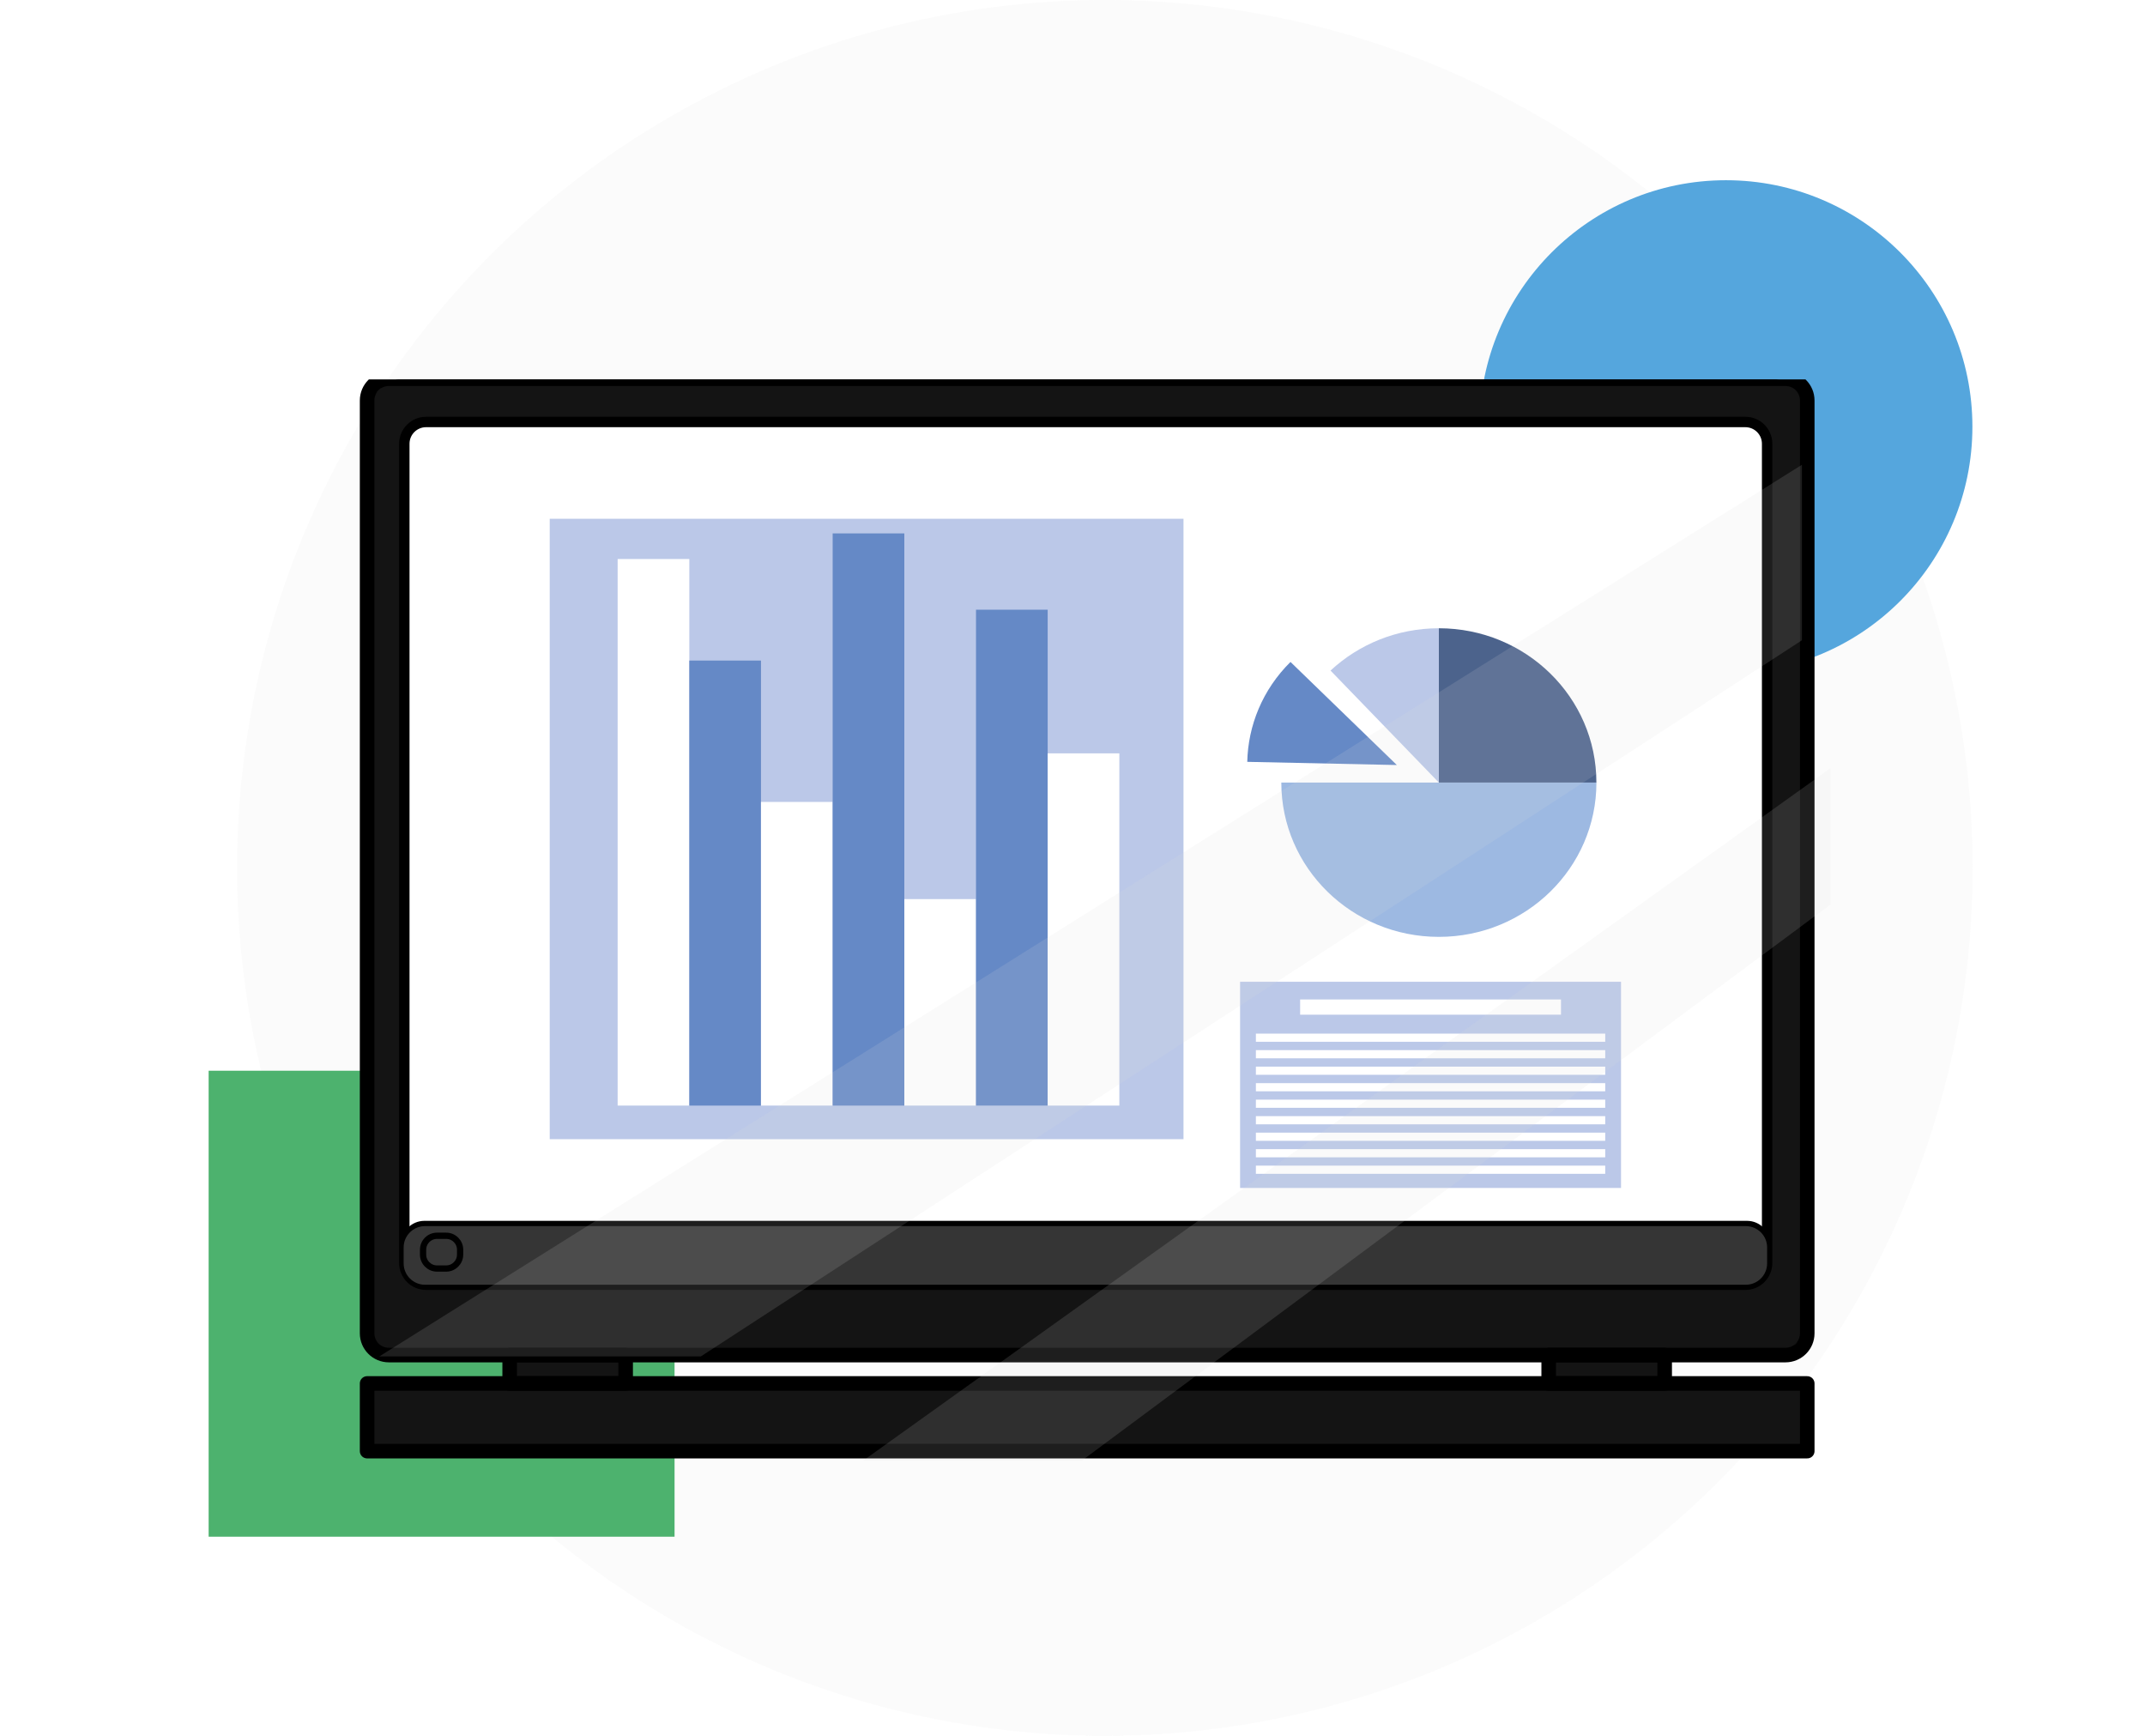 <svg width="461" height="373" viewBox="0 0 461 373" fill="none" xmlns="http://www.w3.org/2000/svg">
<circle opacity="0.3" cx="237.456" cy="186.5" r="186.5" fill="#F0F0F0"/>
<path d="M370.936 144.665C400.19 144.665 423.905 120.95 423.905 91.696C423.905 62.442 400.19 38.727 370.936 38.727C341.682 38.727 317.967 62.442 317.967 91.696C317.967 120.95 341.682 144.665 370.936 144.665Z" fill="#55A6DD"/>
<g clip-path="url(#clip0_694_322)">
<path d="M144.975 230.082H44.841V330.216H144.975V230.082Z" fill="#4DB26E"/>
<path d="M134.464 291.184H109.538V297.979H134.464V291.184Z" fill="#141414"/>
<path d="M358.29 290.729H333.364V297.524H358.29V290.729Z" fill="#141414"/>
<path d="M386.619 297.285H80.69C79.701 297.285 78.899 298.087 78.899 299.076V310.034C78.899 311.024 79.701 311.825 80.69 311.825H386.619C387.608 311.825 388.41 311.024 388.41 310.034V299.076C388.41 298.087 387.608 297.285 386.619 297.285Z" fill="#141414"/>
<path d="M380.193 81.382H87.116C82.578 81.382 78.899 85.061 78.899 89.599V282.967C78.899 287.505 82.578 291.184 87.116 291.184H380.193C384.731 291.184 388.41 287.505 388.41 282.967V89.599C388.41 85.061 384.731 81.382 380.193 81.382Z" fill="#141414"/>
<g filter="url(#filter0_d_694_322)">
<path d="M372.817 90.679H93.866C90.016 90.679 86.895 93.8 86.895 97.65V269.102C86.895 272.952 90.016 276.073 93.866 276.073H372.817C376.667 276.073 379.788 272.952 379.788 269.102V97.65C379.788 93.8 376.667 90.679 372.817 90.679Z" fill="white"/>
</g>
<path d="M383.737 81.382H83.572C80.991 81.382 78.899 83.474 78.899 86.055V286.511C78.899 289.092 80.991 291.184 83.572 291.184H383.737C386.318 291.184 388.41 289.092 388.41 286.511V86.055C388.41 83.474 386.318 81.382 383.737 81.382Z" stroke="black" stroke-width="3.13" stroke-miterlimit="10" stroke-linecap="round"/>
<path d="M375.115 90.679H91.568C88.987 90.679 86.895 92.771 86.895 95.352V271.4C86.895 273.981 88.987 276.073 91.568 276.073H375.115C377.696 276.073 379.788 273.981 379.788 271.4V95.352C379.788 92.771 377.696 90.679 375.115 90.679Z" stroke="black" stroke-width="2.236" stroke-miterlimit="10" stroke-linecap="round"/>
<path d="M134.464 291.184H109.538V297.285H134.464V291.184Z" stroke="black" stroke-width="3.13" stroke-linecap="round" stroke-linejoin="round"/>
<path d="M357.769 291.184H332.843V297.285H357.769V291.184Z" stroke="black" stroke-width="3.13" stroke-linecap="round" stroke-linejoin="round"/>
<path d="M388.41 297.285H78.899V311.825H388.41V297.285Z" stroke="black" stroke-width="3.13" stroke-linecap="round" stroke-linejoin="round"/>
<path d="M375.464 263.011H91.219C88.831 263.011 86.894 264.947 86.894 267.335V271.749C86.894 274.137 88.831 276.073 91.219 276.073H375.464C377.852 276.073 379.788 274.137 379.788 271.749V267.335C379.788 264.947 377.852 263.011 375.464 263.011Z" stroke="black" stroke-width="1.342" stroke-miterlimit="10"/>
<path d="M375.2 263.472H91.34C88.806 263.472 86.751 265.526 86.751 268.06V271.483C86.751 274.017 88.806 276.071 91.34 276.071H375.2C377.734 276.071 379.788 274.017 379.788 271.483V268.06C379.788 265.526 377.734 263.472 375.2 263.472Z" fill="#353535"/>
<path d="M95.887 265.549H93.926C92.269 265.549 90.925 266.892 90.925 268.549V269.587C90.925 271.244 92.269 272.588 93.926 272.588H95.887C97.544 272.588 98.887 271.244 98.887 269.587V268.549C98.887 266.892 97.544 265.549 95.887 265.549Z" stroke="black" stroke-width="1.342" stroke-miterlimit="10"/>
<path d="M254.356 111.478H118.147V244.797H254.356V111.478Z" fill="#BBC8E8"/>
<path d="M148.145 120.126H132.742V237.573H148.145V120.126Z" fill="white"/>
<path d="M163.548 141.944H148.145V237.575H163.548V141.944Z" fill="#6589C6"/>
<path d="M178.951 172.324H163.548V237.571H178.951V172.324Z" fill="white"/>
<path d="M194.357 114.621H178.953V237.575H194.357V114.621Z" fill="#6589C6"/>
<path d="M209.76 193.205H194.357V237.573H209.76V193.205Z" fill="white"/>
<path d="M225.167 131.016H209.763V237.573H225.167V131.016Z" fill="#6589C6"/>
<path d="M240.569 161.886H225.166V237.574H240.569V161.886Z" fill="white"/>
<path d="M348.389 210.968H266.518V255.275H348.389V210.968Z" fill="#BBC8E8"/>
<path d="M344.992 222.111H269.914V223.867H344.992V222.111Z" fill="white"/>
<path d="M344.992 225.657H269.914V227.412H344.992V225.657Z" fill="white"/>
<path d="M344.992 229.204H269.914V230.959H344.992V229.204Z" fill="white"/>
<path d="M344.992 232.75H269.914V234.505H344.992V232.75Z" fill="white"/>
<path d="M344.992 236.296H269.914V238.051H344.992V236.296Z" fill="white"/>
<path d="M344.992 239.843H269.914V241.598H344.992V239.843Z" fill="white"/>
<path d="M344.992 243.389H269.914V245.144H344.992V243.389Z" fill="white"/>
<path d="M344.992 246.935H269.914V248.69H344.992V246.935Z" fill="white"/>
<path d="M344.992 250.479H269.914V252.234H344.992V250.479Z" fill="white"/>
<path d="M335.485 214.769H279.423V218.042H335.485V214.769Z" fill="white"/>
<path d="M275.378 168.163C275.378 186.475 290.538 201.32 309.239 201.32C327.94 201.32 343.1 186.475 343.1 168.163H275.38H275.378Z" fill="#9DB9E2"/>
<path d="M309.239 135.004V168.163H343.095C343.095 149.853 327.938 135.004 309.239 135.004V135.004Z" fill="#4C638C"/>
<path d="M285.955 144.095L309.24 168.163V135.004C300.218 135.004 292.021 138.461 285.955 144.095Z" fill="#BBC8E8"/>
<path d="M268.061 163.709L300.209 164.394L277.349 142.242C271.323 148.208 268.23 155.933 268.061 163.707V163.709Z" fill="#6589C6"/>
<path d="M81.529 291.471L387.267 99.875V137.583L150.635 291.471H81.529Z" fill="#D9D9D9" fill-opacity="0.14"/>
<path d="M185.48 313.891L393.382 165.099V194.382L232.472 313.891H185.48Z" fill="#D9D9D9" fill-opacity="0.14"/>
</g>
<defs>
<filter id="filter0_d_694_322" x="19.633" y="23.416" width="427.418" height="319.919" filterUnits="userSpaceOnUse" color-interpolation-filters="sRGB">
<feFlood flood-opacity="0" result="BackgroundImageFix"/>
<feColorMatrix in="SourceAlpha" type="matrix" values="0 0 0 0 0 0 0 0 0 0 0 0 0 0 0 0 0 0 127 0" result="hardAlpha"/>
<feOffset/>
<feGaussianBlur stdDeviation="33.631"/>
<feComposite in2="hardAlpha" operator="out"/>
<feColorMatrix type="matrix" values="0 0 0 0 0 0 0 0 0 0 0 0 0 0 0 0 0 0 0.45 0"/>
<feBlend mode="normal" in2="BackgroundImageFix" result="effect1_dropShadow_694_322"/>
<feBlend mode="normal" in="SourceGraphic" in2="effect1_dropShadow_694_322" result="shape"/>
</filter>
<clipPath id="clip0_694_322">
<rect width="460.645" height="285.355" fill="white" transform="translate(-0 81.53)"/>
</clipPath>
</defs>
</svg>
